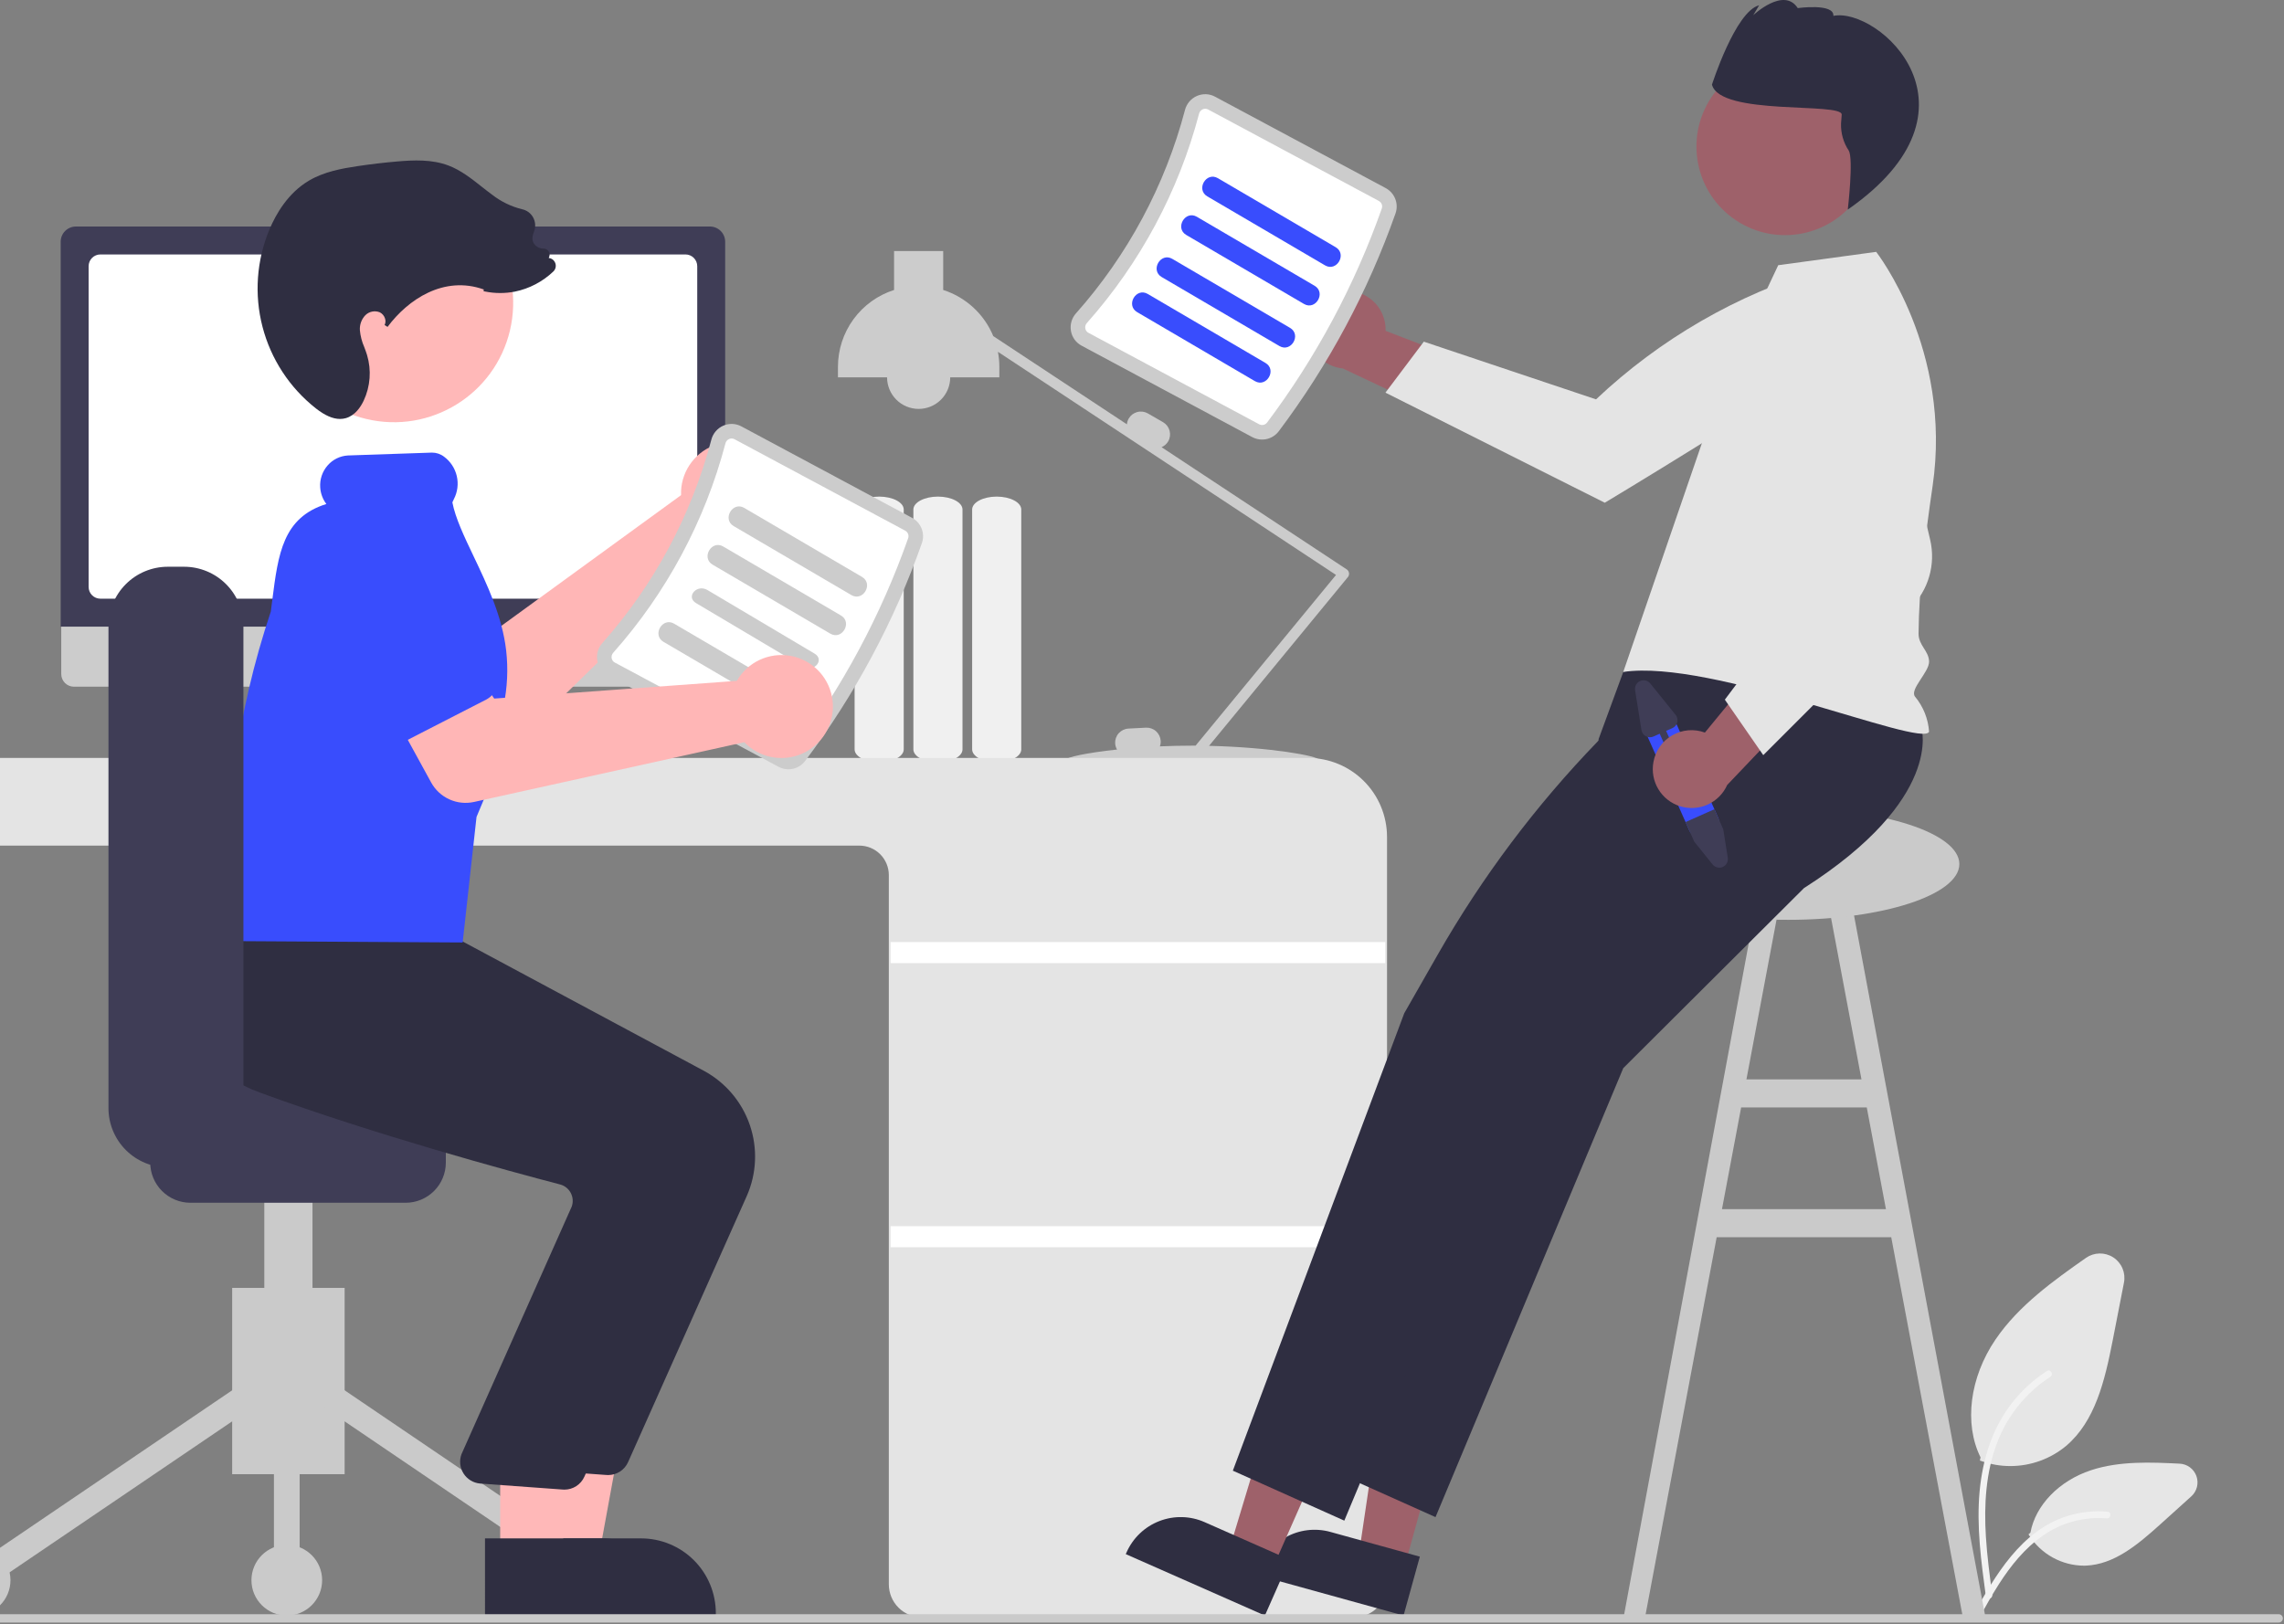 <svg width="651" height="463" viewBox="0 0 651 463" fill="none" xmlns="http://www.w3.org/2000/svg">
<rect x="0" y="0" width="651" height="463" fill="#808080" stroke="none"/>
<g clip-path="url(#clip0_317_2562)">
<path d="M572.992 417.964C570.173 417.966 567.375 417.48 564.722 416.528L564.313 416.381L564.501 415.475C559.749 405.875 561.41 392.722 568.754 381.908C575.431 372.077 585.583 364.929 594.54 358.624C595.677 357.824 597.027 357.382 598.416 357.356C599.806 357.329 601.172 357.719 602.338 358.474C603.504 359.23 604.418 360.318 604.962 361.597C605.505 362.876 605.653 364.289 605.388 365.653L602.185 382.087C599.873 393.942 597.123 405.163 588.968 412.16C584.488 415.908 578.833 417.962 572.992 417.964Z" fill="#E6E6E6"/>
<path d="M593.969 446.361C590.866 446.343 587.818 445.55 585.1 444.054C582.382 442.558 580.081 440.407 578.405 437.796L578.173 437.434L578.727 436.946C580.159 429.128 586.899 422.162 595.949 419.166C604.175 416.443 613.255 416.888 621.261 417.28C622.319 417.331 623.338 417.696 624.188 418.327C625.039 418.958 625.683 419.828 626.039 420.825C626.395 421.823 626.447 422.904 626.188 423.931C625.928 424.958 625.37 425.885 624.584 426.594L615.576 434.725C609.03 440.632 602.502 445.966 594.627 446.348C594.407 446.357 594.188 446.361 593.969 446.361Z" fill="#E6E6E6"/>
<path d="M566.014 455.053C564.683 445.148 563.315 435.115 564.248 425.104C565.077 416.212 567.731 407.528 573.133 400.408C575.987 396.647 579.476 393.415 583.443 390.856C584.474 390.191 585.423 391.861 584.397 392.524C577.52 396.988 572.23 403.512 569.285 411.164C565.995 419.719 565.466 429.044 566.033 438.132C566.376 443.627 567.103 449.087 567.835 454.54C567.894 454.784 567.859 455.042 567.737 455.262C567.615 455.482 567.414 455.648 567.175 455.727C567.055 455.76 566.929 455.768 566.805 455.751C566.682 455.735 566.562 455.694 566.454 455.631C566.346 455.569 566.252 455.485 566.176 455.386C566.101 455.287 566.045 455.174 566.014 455.053Z" fill="#F2F2F2"/>
<path d="M562.254 460.747C568.657 449.166 576.083 436.294 589.353 432.18C593.038 431.041 596.91 430.632 600.751 430.977C601.961 431.084 601.659 432.991 600.451 432.884C593.999 432.342 587.561 434.084 582.261 437.804C577.133 441.373 573.139 446.334 569.759 451.596C567.689 454.819 565.835 458.178 563.98 461.533C563.387 462.606 561.655 461.832 562.254 460.747Z" fill="#F2F2F2"/>
<path d="M559.373 460.578L565.838 460.725L526.858 252.488L520.393 253.706L530.572 307.725H497.778L507.957 253.706L501.493 252.488L462.838 460.725L468.977 460.578L489.299 352.725H539.051L559.373 460.578ZM490.807 344.725L496.271 315.725H532.079L537.543 344.725H490.807Z" fill="#CACACA"/>
<path d="M277.087 213.644V145.259C277.087 143.228 280.228 141.577 284.087 141.577C287.947 141.577 291.087 143.228 291.087 145.259V213.644C291.087 215.675 287.947 217.327 284.087 217.327C280.228 217.327 277.087 215.675 277.087 213.644Z" fill="#F0F0F0"/>
<path d="M260.337 213.644V145.259C260.337 143.228 263.478 141.577 267.337 141.577C271.197 141.577 274.337 143.228 274.337 145.259V213.644C274.337 215.675 271.197 217.327 267.337 217.327C263.478 217.327 260.337 215.675 260.337 213.644Z" fill="#F0F0F0"/>
<path d="M243.587 213.644V145.259C243.587 143.228 246.728 141.577 250.587 141.577C254.447 141.577 257.587 143.228 257.587 145.259V213.644C257.587 215.675 254.447 217.327 250.587 217.327C246.728 217.327 243.587 215.675 243.587 213.644Z" fill="#F0F0F0"/>
<path d="M384.502 163.354C384.471 163.146 384.396 162.947 384.283 162.77C384.17 162.593 384.021 162.441 383.846 162.325L331.073 127.487C331.868 127.155 332.533 126.572 332.967 125.827C333.494 124.908 333.636 123.817 333.362 122.793C333.088 121.77 332.419 120.896 331.503 120.363L327.173 117.863C326.253 117.336 325.163 117.194 324.139 117.468C323.115 117.743 322.242 118.411 321.709 119.327C321.421 119.831 321.248 120.392 321.202 120.97L283.108 95.822C281.829 92.724 279.889 89.941 277.425 87.669C274.96 85.397 272.03 83.69 268.838 82.666V71.577H254.838V82.666C250.193 84.151 246.14 87.074 243.264 91.012C240.389 94.951 238.838 99.701 238.838 104.577V107.577H252.838C252.838 109.964 253.786 112.254 255.474 113.941C257.162 115.629 259.451 116.577 261.838 116.577C264.225 116.577 266.514 115.629 268.202 113.941C269.89 112.254 270.838 109.964 270.838 107.577H284.838V104.577C284.837 103.139 284.701 101.704 284.433 100.292L380.802 163.911L340.771 212.582C340.46 212.58 340.151 212.577 339.838 212.577C336.644 212.577 333.549 212.653 330.601 212.783C330.778 212.289 330.856 211.764 330.829 211.239C330.771 210.181 330.296 209.189 329.509 208.479C328.721 207.77 327.685 207.401 326.626 207.453L321.633 207.713C320.575 207.771 319.583 208.246 318.873 209.033C318.164 209.821 317.795 210.857 317.847 211.916C317.884 212.541 318.069 213.149 318.389 213.688C309.56 214.626 303.838 215.919 303.838 216.577C303.838 217.656 319.201 216.629 338.43 216.58C338.518 216.83 338.671 217.052 338.874 217.223C339.076 217.395 339.32 217.509 339.582 217.555C339.843 217.601 340.111 217.576 340.36 217.484C340.608 217.392 340.828 217.235 340.996 217.03L341.367 216.58C360.539 216.633 375.838 217.653 375.838 216.577C375.838 215.563 362.236 213.039 344.612 212.634L384.178 164.53C384.311 164.368 384.409 164.179 384.465 163.976C384.521 163.774 384.533 163.562 384.502 163.354Z" fill="#CCCCCC"/>
<path d="M385.945 461.078H262.729C260.239 461.075 257.852 460.084 256.092 458.323C254.331 456.562 253.341 454.175 253.338 451.685V249.469C253.335 247.244 252.45 245.111 250.877 243.538C249.304 241.965 247.171 241.08 244.946 241.078H-43.27C-45.495 241.08 -47.628 241.965 -49.201 243.538C-50.775 245.111 -51.66 247.244 -51.662 249.469V451.685C-51.665 454.175 -52.655 456.562 -54.416 458.323C-56.177 460.084 -58.564 461.075 -61.054 461.078H-65.27C-67.76 461.075 -70.147 460.084 -71.908 458.323C-73.669 456.562 -74.659 454.175 -74.662 451.685V238.578C-74.655 232.612 -72.283 226.893 -68.065 222.675C-63.846 218.457 -58.127 216.084 -52.162 216.078H372.838C378.803 216.084 384.522 218.457 388.74 222.675C392.958 226.893 395.331 232.612 395.338 238.578V451.685C395.335 454.175 394.344 456.563 392.584 458.323C390.823 460.084 388.435 461.075 385.945 461.078Z" fill="#E4E4E4"/>
<path d="M394.838 268.577H253.838V274.577H394.838V268.577Z" fill="white"/>
<path d="M394.838 349.577H253.838V355.577H394.838V349.577Z" fill="white"/>
<path d="M137.122 215.09L133.069 213.384L130.289 193.069H93.269L90.256 213.301L86.63 215.114C86.457 215.2 86.318 215.343 86.235 215.519C86.153 215.694 86.133 215.893 86.177 216.081C86.222 216.27 86.329 216.438 86.481 216.559C86.633 216.679 86.821 216.745 87.015 216.745H136.788C136.986 216.745 137.179 216.676 137.333 216.55C137.487 216.424 137.592 216.249 137.631 216.054C137.671 215.859 137.641 215.657 137.549 215.481C137.456 215.305 137.305 215.167 137.122 215.09Z" fill="#E6E6E6"/>
<path d="M202.909 195.772H21.055C20.101 195.769 19.187 195.389 18.513 194.713C17.839 194.038 17.46 193.123 17.46 192.169V166.525H206.504V192.169C206.504 193.123 206.125 194.038 205.451 194.713C204.777 195.389 203.863 195.769 202.909 195.772Z" fill="#CCCCCC"/>
<path d="M206.694 178.645H17.294V68.921C17.296 67.769 17.754 66.665 18.568 65.851C19.382 65.037 20.486 64.579 21.638 64.577H202.35C203.502 64.579 204.606 65.037 205.42 65.851C206.234 66.665 206.692 67.769 206.694 68.921V178.645Z" fill="#3F3D56"/>
<path d="M195.382 170.681H28.607C27.719 170.68 26.868 170.327 26.24 169.699C25.612 169.072 25.259 168.22 25.258 167.333V75.889C25.259 75.002 25.612 74.151 26.24 73.523C26.868 72.895 27.719 72.542 28.607 72.541H195.382C196.27 72.542 197.121 72.895 197.748 73.523C198.376 74.151 198.729 75.002 198.73 75.889V167.333C198.729 168.22 198.376 169.072 197.748 169.699C197.121 170.327 196.27 170.68 195.382 170.681Z" fill="white"/>
<path d="M382.339 83.039C383.935 82.809 385.561 82.932 387.104 83.398C388.647 83.865 390.068 84.664 391.269 85.74C392.469 86.815 393.419 88.141 394.052 89.623C394.685 91.106 394.985 92.709 394.931 94.32L431.496 108.394L414.93 120.231L382.747 105.051C380.046 104.781 377.539 103.53 375.7 101.535C373.86 99.539 372.816 96.939 372.766 94.225C372.716 91.512 373.663 88.875 375.427 86.813C377.192 84.751 379.651 83.408 382.339 83.039Z" fill="#9E616A"/>
<path d="M521.177 76.13L527.363 87.376C525.868 94.51 522.005 100.928 516.4 105.587C506.929 113.575 457.409 143.324 457.409 143.324L394.891 111.938L405.828 97.405L454.91 113.854C473.117 96.661 495.089 83.959 519.074 76.761L521.177 76.13Z" fill="#E4E4E4"/>
<path d="M509.674 262.234C536.621 262.234 558.465 255.116 558.465 246.336C558.465 237.556 536.621 230.438 509.674 230.438C482.728 230.438 460.884 237.556 460.884 246.336C460.884 255.116 482.728 262.234 509.674 262.234Z" fill="#CACACA"/>
<path d="M400.217 447.105L387.261 443.524L394.909 391.846L414.031 397.133L400.217 447.105Z" fill="#9E616A"/>
<path d="M400.049 460.578L358.274 449.029L358.42 448.501C359.612 444.189 362.468 440.527 366.361 438.32C370.253 436.114 374.862 435.544 379.174 436.735L379.175 436.736L404.69 443.789L400.049 460.578Z" fill="#2F2E41"/>
<path d="M362.653 447.273L350.356 441.843L365.448 391.831L383.596 399.844L362.653 447.273Z" fill="#9E616A"/>
<path d="M360.526 460.578L320.877 443.07L321.098 442.568C322.906 438.475 326.265 435.268 330.437 433.652C334.609 432.036 339.252 432.143 343.345 433.95L343.346 433.95L367.562 444.643L360.526 460.578Z" fill="#2F2E41"/>
<path d="M547.646 207.467C547.646 207.467 554.163 227.66 514.175 253.197L462.674 304.516L409.161 432.522L377.392 418.279L383.623 401.647L387.804 390.486L389.943 384.777L392.236 378.656L426.247 287.869L454.817 237.846L455.646 210.703L462.674 191.569L513.657 173.478L547.646 207.467Z" fill="#2F2E41"/>
<path d="M521.646 208.467C521.646 208.467 528.163 228.66 488.175 254.197L436.674 305.516L383.161 433.522L351.392 419.279L357.623 402.647L361.804 391.486L363.943 385.777L366.236 379.656L400.247 288.869L409.813 272.12C422.433 250.024 437.768 229.594 455.46 211.305L464.838 201.611L465.838 186.611L487.657 174.478L521.646 208.467Z" fill="#2F2E41"/>
<path d="M490.838 109.611L506.838 75.611L534.759 71.802C534.759 71.802 556.562 99.579 550.838 138.611C548.691 153.248 546.942 167.82 546.838 180.611C546.81 184.015 549.788 185.534 549.838 188.611C549.887 191.634 544.195 196.557 545.838 198.611C548.188 201.442 549.587 204.941 549.838 208.611C547.856 213.327 487.882 187.777 462.674 191.569L490.838 109.611Z" fill="#E4E4E4"/>
<path d="M530.496 54.685C537.623 42.696 533.681 27.199 521.692 20.072C509.702 12.945 494.205 16.887 487.078 28.876C479.951 40.866 483.893 56.362 495.882 63.489C507.872 70.617 523.369 66.675 530.496 54.685Z" fill="#9E616A"/>
<path d="M524.933 32.713C524.885 33.377 524.818 34.258 524.741 35.253C524.663 37.979 525.431 40.662 526.94 42.933C528.353 45.323 526.667 59.754 526.667 59.754C568.035 30.918 535.348 1.947 522.562 4.522C522.829 0.855 512.401 2.308 512.401 2.308C508.427 -3.88 499.719 4.334 499.719 4.334L501.399 1.507C494.638 3.227 487.956 24.122 487.956 24.122C490.248 33.137 525.2 29.046 524.933 32.713Z" fill="#2F2E41"/>
<path d="M364.453 122.986C378.668 104.077 389.906 83.104 397.776 60.795C398.232 59.461 398.2 58.008 397.685 56.695C397.17 55.382 396.206 54.295 394.964 53.626L346.319 27.561C345.532 27.136 344.658 26.896 343.765 26.86C342.871 26.824 341.981 26.992 341.162 27.352C340.328 27.714 339.588 28.262 338.997 28.954C338.407 29.645 337.982 30.463 337.755 31.343C332.093 52.841 321.451 72.704 306.688 89.325C306.08 90.002 305.635 90.808 305.386 91.683C305.137 92.557 305.091 93.477 305.251 94.373C305.405 95.254 305.758 96.088 306.283 96.812C306.808 97.535 307.491 98.13 308.281 98.55L356.927 124.615C358.171 125.279 359.61 125.479 360.988 125.181C362.367 124.882 363.594 124.105 364.453 122.986Z" fill="#CCCCCC"/>
<path d="M361.133 120.492C360.872 120.818 360.504 121.043 360.094 121.128C359.684 121.212 359.258 121.151 358.888 120.955L310.243 94.889C310.006 94.766 309.802 94.59 309.645 94.375C309.488 94.159 309.384 93.911 309.339 93.648C309.289 93.371 309.303 93.085 309.381 92.814C309.459 92.544 309.599 92.294 309.789 92.087C324.987 74.976 335.943 54.528 341.772 32.397C341.839 32.123 341.969 31.869 342.151 31.654C342.333 31.439 342.563 31.269 342.821 31.158C343.065 31.049 343.33 30.998 343.597 31.009C343.864 31.02 344.124 31.093 344.358 31.221L393.003 57.286C393.371 57.485 393.659 57.807 393.815 58.195C393.972 58.584 393.988 59.015 393.86 59.414C386.131 81.323 375.094 101.921 361.133 120.492Z" fill="white"/>
<path d="M344.115 55.986L377.667 75.652C381.005 77.608 384.028 72.424 380.695 70.471L347.143 50.805C343.805 48.848 340.782 54.032 344.115 55.986Z" fill="#394DFD"/>
<path d="M338.115 66.986L371.667 86.652C375.005 88.608 378.028 83.424 374.695 81.471L341.143 61.805C337.805 59.848 334.782 65.032 338.115 66.986Z" fill="#394DFD"/>
<path d="M331.115 78.986L364.667 98.652C368.005 100.608 371.028 95.424 367.695 93.471L334.143 73.805C330.805 71.848 327.782 77.032 331.115 78.986Z" fill="#394DFD"/>
<path d="M324.115 88.986L357.667 108.652C361.005 110.608 364.028 105.424 360.695 103.471L327.143 83.805C323.805 81.848 320.782 87.032 324.115 88.986Z" fill="#394DFD"/>
<path d="M477.069 204.664L489.666 232.989C489.969 233.667 490.099 234.411 490.044 235.152C489.988 235.892 489.749 236.608 489.347 237.233C488.874 237.98 488.19 238.57 487.382 238.93C486.574 239.289 485.678 239.401 484.807 239.252C484.51 239.207 484.219 239.129 483.939 239.02C482.825 238.59 481.927 237.737 481.442 236.646L468.846 208.321C468.606 207.781 468.474 207.199 468.459 206.608C468.444 206.017 468.545 205.43 468.757 204.878C469.185 203.764 470.038 202.866 471.129 202.381C472.22 201.896 473.458 201.864 474.572 202.292C475.686 202.72 476.584 203.573 477.069 204.664Z" fill="#394DFD"/>
<path d="M488.65 230.705L491.173 236.422L492.464 244.527C492.549 245.06 492.456 245.607 492.198 246.082C491.94 246.557 491.533 246.934 491.039 247.153C490.546 247.373 489.993 247.423 489.468 247.296C488.943 247.169 488.474 246.872 488.135 246.452L482.913 239.954L480.426 234.362L488.65 230.705Z" fill="#3F3D56"/>
<path d="M466.047 196.783L467.852 208.123C467.911 208.495 468.054 208.847 468.271 209.154C468.489 209.461 468.773 209.714 469.104 209.894C469.434 210.073 469.801 210.174 470.177 210.189C470.553 210.203 470.927 210.132 471.27 209.979L473.06 209.183L476.514 216.95C476.622 217.192 476.821 217.381 477.069 217.476C477.316 217.571 477.591 217.563 477.833 217.456C478.075 217.348 478.264 217.149 478.36 216.901C478.455 216.654 478.448 216.379 478.341 216.137L474.887 208.37L476.677 207.575C477.27 207.31 477.734 206.822 477.968 206.216C478.202 205.61 478.187 204.937 477.925 204.342C477.837 204.145 477.724 203.961 477.589 203.793L470.377 194.858C470.038 194.437 469.569 194.141 469.044 194.014C468.518 193.887 467.966 193.938 467.472 194.157C466.978 194.377 466.571 194.753 466.313 195.228C466.055 195.703 465.962 196.25 466.047 196.783Z" fill="#3F3D56"/>
<path d="M471.272 217.252C471.556 215.665 472.184 214.16 473.113 212.842C474.041 211.525 475.247 210.427 476.646 209.626C478.045 208.825 479.602 208.34 481.208 208.206C482.814 208.072 484.43 208.292 485.943 208.85L510.809 178.572L516.83 198.021L492.294 223.792C491.188 226.27 489.211 228.257 486.739 229.375C484.266 230.493 481.469 230.665 478.878 229.859C476.287 229.053 474.081 227.324 472.679 225.001C471.278 222.677 470.777 219.92 471.272 217.252Z" fill="#9E616A"/>
<path d="M502.577 215.284L491.625 199.465L522.724 158L506.703 123.67L507.87 82.834L521.109 80.389L521.273 80.471C527.709 84.176 532.684 89.971 535.372 96.894C538.675 105.15 546.047 136.145 550.148 153.884C550.954 157.322 550.866 160.909 549.892 164.303C548.919 167.697 547.093 170.785 544.588 173.273L502.577 215.284Z" fill="#E4E4E4"/>
<path d="M194.214 138.846C194.123 139.614 194.092 140.388 194.123 141.162L138.05 181.955L122.646 175.138L109.318 197.041L135.416 211.761C137.525 212.95 139.962 213.423 142.362 213.109C144.762 212.795 146.996 211.711 148.727 210.02L205.163 154.896C208.051 155.63 211.095 155.467 213.889 154.429C216.683 153.391 219.094 151.527 220.803 149.085C222.512 146.643 223.436 143.739 223.454 140.758C223.472 137.778 222.581 134.862 220.902 132.4C219.222 129.938 216.833 128.045 214.052 126.974C211.27 125.903 208.229 125.704 205.331 126.404C202.434 127.104 199.819 128.669 197.833 130.891C195.847 133.114 194.584 135.888 194.214 138.846Z" fill="#FFB6B6"/>
<path d="M136.237 183.447L119.885 210.695C119.42 211.47 118.793 212.136 118.047 212.647C117.301 213.158 116.454 213.503 115.563 213.657C114.672 213.811 113.759 213.771 112.884 213.541C112.01 213.31 111.196 212.893 110.497 212.32L86.014 192.212C82.062 189.809 79.224 185.936 78.122 181.444C77.02 176.952 77.745 172.206 80.136 168.246C82.528 164.287 86.392 161.438 90.882 160.323C95.371 159.208 100.119 159.919 104.085 162.299L133.254 174.398C134.089 174.745 134.84 175.267 135.455 175.93C136.07 176.593 136.535 177.381 136.818 178.239C137.101 179.098 137.195 180.008 137.095 180.906C136.995 181.805 136.702 182.671 136.237 183.447Z" fill="#394DFD"/>
<path d="M66.174 420.283H98.227V367.167H66.174V420.283Z" fill="#CACACA"/>
<path d="M96.62 395.273L92.506 401.336L169.432 453.535L173.546 447.473L96.62 395.273Z" fill="#CACACA"/>
<path d="M67.78 395.273L-9.146 447.473L-5.032 453.535L71.894 401.336L67.78 395.273Z" fill="#CACACA"/>
<path d="M171.489 460.577C177.053 460.577 181.563 456.067 181.563 450.504C181.563 444.94 177.053 440.43 171.489 440.43C165.926 440.43 161.416 444.94 161.416 450.504C161.416 456.067 165.926 460.577 171.489 460.577Z" fill="#CACACA"/>
<path d="M81.743 460.577C87.306 460.577 91.816 456.067 91.816 450.504C91.816 444.94 87.306 440.43 81.743 440.43C76.179 440.43 71.669 444.94 71.669 450.504C71.669 456.067 76.179 460.577 81.743 460.577Z" fill="#CACACA"/>
<path d="M-7.088 460.577C-1.525 460.577 2.985 456.067 2.985 450.504C2.985 444.94 -1.525 440.43 -7.088 440.43C-12.652 440.43 -17.162 444.94 -17.162 450.504C-17.162 456.067 -12.652 460.577 -7.088 460.577Z" fill="#CACACA"/>
<path d="M85.405 398.304H78.079V450.504H85.405V398.304Z" fill="#CACACA"/>
<path d="M75.332 390.978H89.069L89.069 320.463H75.332L75.332 390.978Z" fill="#CACACA"/>
<path d="M42.822 331.452V314.968C42.825 311.933 44.032 309.023 46.178 306.877C48.324 304.731 51.234 303.524 54.269 303.521H115.627C118.662 303.524 121.571 304.731 123.717 306.877C125.863 309.023 127.07 311.933 127.074 314.968V331.452C127.07 334.487 125.863 337.397 123.717 339.543C121.571 341.689 118.662 342.896 115.627 342.899H54.269C51.234 342.896 48.324 341.689 46.178 339.543C44.032 337.397 42.825 334.487 42.822 331.452Z" fill="#3F3D56"/>
<path d="M153.641 444.129L170.609 444.128L178.683 400.117L153.639 400.118L153.641 444.129Z" fill="#FFB8B8"/>
<path d="M149.314 460.577L204.029 460.575V459.883C204.029 457.087 203.478 454.317 202.408 451.734C201.337 449.15 199.769 446.802 197.791 444.825C195.814 442.847 193.466 441.278 190.882 440.208C188.299 439.138 185.529 438.587 182.733 438.587H182.73L149.312 438.588L149.314 460.577Z" fill="#2F2E41"/>
<path d="M179.021 416.837L212.85 340.976C215.675 334.583 215.987 327.36 213.725 320.746C211.463 314.132 206.793 308.613 200.644 305.288L127.267 265.941L93.784 263.093L62.898 260.285L62.675 260.662C62.39 261.143 55.749 272.614 60.238 285.191C63.643 294.731 72.5 302.183 86.562 307.34C119.386 319.375 157.304 329.662 172.082 333.525C172.736 333.692 173.346 333.995 173.873 334.415C174.401 334.835 174.834 335.361 175.143 335.96C175.453 336.552 175.637 337.202 175.684 337.869C175.731 338.536 175.639 339.205 175.415 339.834L143.986 410.445C143.658 411.34 143.54 412.299 143.641 413.248C143.742 414.196 144.059 415.109 144.568 415.915C145.078 416.721 145.766 417.4 146.579 417.899C147.392 418.397 148.309 418.702 149.259 418.79L172.742 420.5C172.942 420.519 173.14 420.528 173.338 420.528C174.54 420.528 175.717 420.179 176.726 419.524C177.735 418.869 178.532 417.936 179.021 416.837Z" fill="#2F2E41"/>
<path d="M142.568 444.129L159.536 444.128L167.61 400.117L142.566 400.118L142.568 444.129Z" fill="#FFB8B8"/>
<path d="M138.24 460.577L192.955 460.575V459.883C192.955 457.087 192.405 454.317 191.334 451.734C190.264 449.15 188.696 446.802 186.718 444.825C184.741 442.847 182.393 441.278 179.809 440.208C177.225 439.138 174.456 438.587 171.659 438.587H171.657L138.239 438.588L138.24 460.577Z" fill="#2F2E41"/>
<path d="M166.564 420.989L200.393 345.129C203.218 338.735 203.53 331.512 201.268 324.898C199.006 318.284 194.336 312.765 188.187 309.44L114.81 270.093L81.327 267.245L57.135 265.146L57.138 264.814C56.853 265.296 50.213 276.766 54.702 289.343C58.107 298.884 60.043 306.335 74.105 311.492C106.929 323.527 144.847 333.814 159.625 337.677C160.278 337.844 160.889 338.147 161.416 338.567C161.944 338.987 162.376 339.514 162.686 340.113C162.996 340.705 163.18 341.354 163.227 342.021C163.274 342.688 163.182 343.357 162.957 343.987L131.529 414.597C131.201 415.493 131.082 416.452 131.183 417.4C131.284 418.348 131.602 419.261 132.111 420.067C132.621 420.874 133.308 421.552 134.122 422.051C134.935 422.549 135.852 422.854 136.801 422.942L160.285 424.652C160.484 424.671 160.683 424.681 160.881 424.681C162.083 424.68 163.26 424.331 164.269 423.676C165.277 423.021 166.075 422.088 166.564 420.989Z" fill="#2F2E41"/>
<path d="M145.343 94.239C149.687 75.973 138.401 57.644 120.136 53.3C101.87 48.957 83.541 60.242 79.197 78.508C74.853 96.774 86.139 115.103 104.405 119.447C122.671 123.79 141 112.505 145.343 94.239Z" fill="#FFB8B8"/>
<path d="M229.453 216.986C243.668 198.077 254.906 177.104 262.776 154.795C263.232 153.461 263.2 152.008 262.685 150.695C262.17 149.382 261.206 148.295 259.964 147.626L211.319 121.561C210.532 121.136 209.658 120.896 208.765 120.86C207.871 120.824 206.981 120.992 206.162 121.352C205.328 121.714 204.588 122.262 203.997 122.954C203.407 123.645 202.982 124.463 202.755 125.343C197.093 146.841 186.451 166.704 171.688 183.325C171.08 184.002 170.635 184.808 170.386 185.683C170.137 186.557 170.091 187.477 170.251 188.373C170.405 189.253 170.758 190.088 171.283 190.812C171.808 191.536 172.491 192.13 173.281 192.55L221.927 218.615C223.171 219.279 224.61 219.479 225.988 219.181C227.367 218.882 228.594 218.105 229.453 216.986Z" fill="#CCCCCC"/>
<path d="M226.133 214.492C225.872 214.818 225.504 215.043 225.094 215.128C224.684 215.212 224.258 215.151 223.888 214.955L175.243 188.889C175.006 188.766 174.802 188.59 174.645 188.375C174.488 188.159 174.384 187.911 174.339 187.648C174.289 187.371 174.303 187.085 174.381 186.814C174.459 186.544 174.599 186.295 174.789 186.087C189.987 168.976 200.943 148.528 206.772 126.396C206.839 126.123 206.969 125.869 207.151 125.654C207.333 125.439 207.563 125.269 207.821 125.158C208.065 125.049 208.33 124.998 208.597 125.009C208.864 125.02 209.124 125.093 209.358 125.221L258.003 151.286C258.371 151.485 258.659 151.807 258.815 152.195C258.972 152.584 258.988 153.015 258.86 153.414C251.131 175.324 240.094 195.921 226.133 214.492Z" fill="white"/>
<path d="M209.115 149.986L242.667 169.652C246.005 171.608 249.028 166.424 245.695 164.471L212.143 144.805C208.805 142.848 205.782 148.032 209.115 149.986Z" fill="#CCCCCC"/>
<path d="M203.115 160.986L236.667 180.652C240.005 182.608 243.028 177.424 239.695 175.471L206.143 155.805C202.805 153.848 199.782 159.032 203.115 160.986Z" fill="#CCCCCC"/>
<path d="M198.401 171.943L228.915 190.057C231.951 191.86 235.198 188.134 232.166 186.334L201.652 168.219C198.616 166.417 195.369 170.143 198.401 171.943Z" fill="#CCCCCC"/>
<path d="M189.115 182.986L222.667 202.652C226.005 204.608 229.028 199.424 225.695 197.471L192.143 177.805C188.805 175.848 185.782 181.032 189.115 182.986Z" fill="#CCCCCC"/>
<path d="M131.872 268.694L64.598 268.292L64.58 267.813C63.297 234.059 67.422 203.483 77.191 174.339C77.33 173.248 77.479 172.082 77.625 170.937C79.294 157.898 80.619 147.546 93.018 143.69C91.985 142.317 91.376 140.671 91.266 138.956C91.188 137.816 91.337 136.672 91.706 135.59C92.074 134.509 92.654 133.511 93.411 132.656C94.136 131.83 95.018 131.157 96.005 130.675C96.993 130.193 98.067 129.912 99.164 129.849L123.109 129.034C124.367 129.026 125.592 129.441 126.586 130.213C128.409 131.567 129.69 133.526 130.2 135.739C130.71 137.952 130.416 140.274 129.369 142.29C129.087 142.851 128.979 143.107 128.938 143.219C129.79 147.679 132.315 152.976 134.988 158.583C138.815 166.61 143.153 175.708 144.268 185.441C144.87 190.697 144.62 196.015 143.527 201.19C143.028 203.979 142.913 206.823 143.185 209.643C143.404 213.825 143.61 217.773 141.247 221.592C140.644 222.627 139.955 223.73 139.146 224.953L135.821 232.901L131.872 268.694Z" fill="#394DFD"/>
<path d="M30.916 315.931V178.469C30.922 173.99 32.703 169.695 35.87 166.528C39.038 163.361 43.332 161.579 47.812 161.574H52.484C56.964 161.579 61.258 163.361 64.425 166.528C67.593 169.695 69.374 173.99 69.379 178.469V315.931C69.374 320.41 67.593 324.704 64.425 327.872C61.258 331.039 56.964 332.821 52.484 332.826H47.812C43.332 332.821 39.038 331.039 35.87 327.872C32.703 324.704 30.922 320.41 30.916 315.931Z" fill="#3F3D56"/>
<path d="M211.321 192.189C210.838 192.793 210.403 193.435 210.021 194.108L140.863 199.157L131.378 185.236L108.497 196.804L122.893 223.082C124.056 225.205 125.877 226.893 128.081 227.893C130.285 228.893 132.754 229.152 135.118 228.629L212.147 211.6C214.214 213.749 216.885 215.217 219.805 215.81C222.726 216.403 225.759 216.093 228.499 214.921C231.239 213.748 233.558 211.77 235.146 209.247C236.734 206.725 237.517 203.78 237.39 200.802C237.263 197.824 236.233 194.955 234.436 192.577C232.639 190.2 230.16 188.425 227.33 187.49C224.5 186.555 221.453 186.504 218.593 187.343C215.733 188.183 213.196 189.873 211.321 192.189Z" fill="#FFB6B6"/>
<path d="M138.536 199.467L110.265 213.978C109.46 214.391 108.577 214.626 107.673 214.666C106.77 214.706 105.869 214.552 105.031 214.212C104.192 213.873 103.437 213.357 102.817 212.7C102.196 212.042 101.724 211.259 101.434 210.403L91.253 180.401C89.165 176.283 88.794 171.505 90.22 167.113C91.645 162.721 94.752 159.073 98.861 156.966C86.329 163.398 112.429 145.126 122.391 164.533L140.779 190.207C141.305 190.942 141.667 191.782 141.839 192.67C142.012 193.557 141.991 194.472 141.778 195.35C141.565 196.229 141.165 197.052 140.606 197.762C140.046 198.472 139.34 199.054 138.536 199.467Z" fill="#394DFD"/>
<path d="M96.913 119.438C94.867 119.438 92.609 118.452 90.064 116.454C82.574 110.573 77.22 102.396 74.824 93.179C72.427 83.962 73.121 74.213 76.799 65.429C78.65 61.008 82.111 54.999 88.091 51.477C92.39 48.947 97.44 48.033 101.836 47.375C105.641 46.805 109.495 46.35 113.289 46.027C117.822 45.64 123.059 45.378 127.835 47.192C131.334 48.522 134.313 50.871 137.193 53.142C138.197 53.934 139.235 54.753 140.275 55.511C142.795 57.476 145.7 58.887 148.803 59.652C149.457 59.788 150.075 60.063 150.615 60.458C151.154 60.853 151.602 61.359 151.929 61.942C152.263 62.535 152.465 63.193 152.523 63.87C152.58 64.548 152.492 65.23 152.263 65.871C151.814 67.131 151.408 68.266 152.229 69.497C152.533 69.93 152.938 70.283 153.41 70.523C153.882 70.764 154.405 70.885 154.935 70.876C155.214 70.871 155.49 70.937 155.738 71.066C155.986 71.195 156.197 71.384 156.353 71.616C156.511 71.846 156.611 72.111 156.644 72.388C156.676 72.665 156.64 72.946 156.539 73.206L156.407 73.545C156.759 73.578 157.098 73.695 157.394 73.888C157.69 74.081 157.935 74.343 158.108 74.651C158.365 75.091 158.464 75.604 158.389 76.107C158.314 76.611 158.07 77.073 157.697 77.419C154.663 80.306 150.881 82.286 146.779 83.133C143.972 83.683 141.084 83.677 138.28 83.113L137.829 83.025L137.884 82.525C126.54 78.479 116.3 85.346 110.463 93.195L109.62 92.663C109.764 92.371 109.849 92.052 109.867 91.726C109.885 91.4 109.838 91.073 109.727 90.766C109.609 90.398 109.42 90.056 109.17 89.761C108.921 89.466 108.615 89.223 108.271 89.046C107.576 88.759 106.811 88.684 106.074 88.832C105.336 88.979 104.659 89.341 104.127 89.873C103.585 90.441 103.168 91.115 102.901 91.853C102.634 92.591 102.524 93.376 102.578 94.159C102.731 95.818 103.154 97.442 103.829 98.965C104.103 99.693 104.387 100.447 104.618 101.207C105.91 105.523 105.566 110.164 103.651 114.242C102.767 116.102 101.169 118.475 98.575 119.21C98.034 119.363 97.475 119.439 96.913 119.438Z" fill="#2F2E41"/>
<path d="M649.485 462.577H-157.809C-158.125 462.577 -158.426 462.451 -158.649 462.227C-158.872 462.004 -158.997 461.702 -158.997 461.387C-158.997 461.072 -158.872 460.769 -158.649 460.546C-158.426 460.323 -158.125 460.197 -157.809 460.196H649.485C649.8 460.196 650.103 460.322 650.327 460.545C650.55 460.768 650.675 461.071 650.675 461.387C650.675 461.703 650.55 462.005 650.327 462.229C650.103 462.452 649.8 462.577 649.485 462.577Z" fill="#CACACA"/>
</g>
<defs>
<clipPath id="clip0_317_2562">
<rect width="651" height="463" fill="white"/>
</clipPath>
</defs>
</svg>
